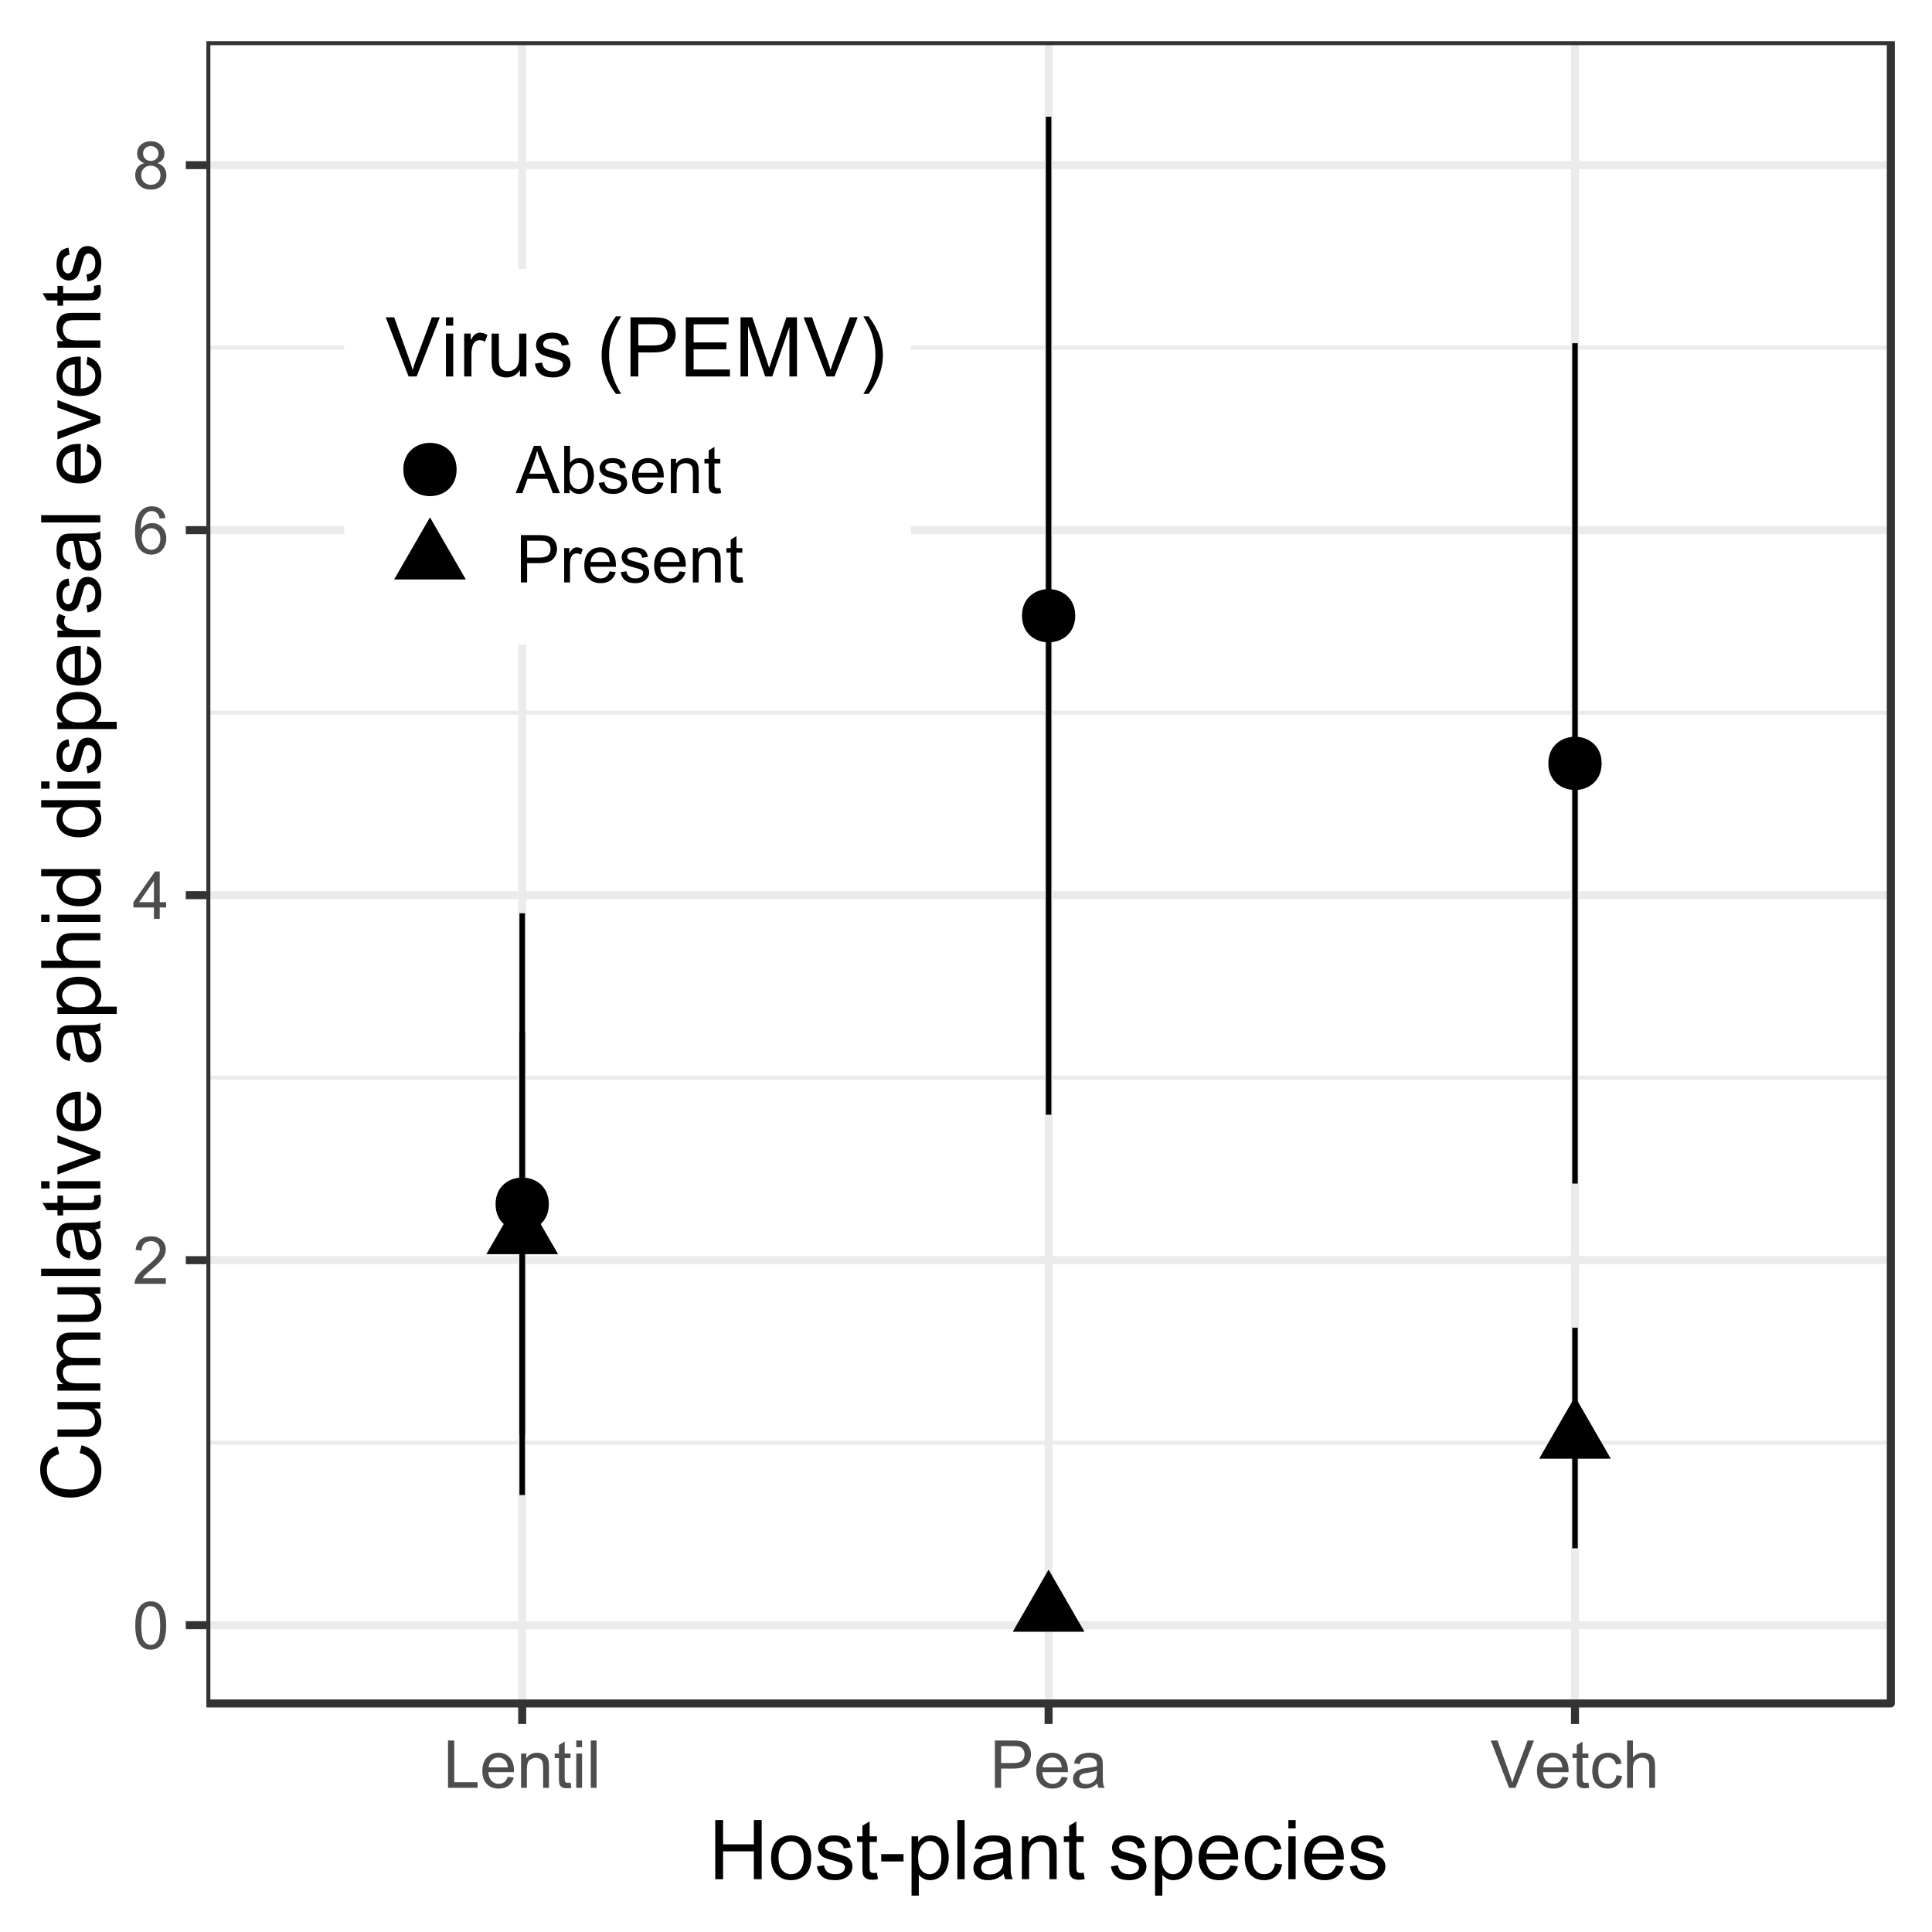 <?xml version="1.0" encoding="UTF-8"?>
<svg xmlns="http://www.w3.org/2000/svg" xmlns:xlink="http://www.w3.org/1999/xlink" width="374pt" height="374pt" viewBox="0 0 374 374" version="1.1">
<defs>
<g>
<symbol overflow="visible" id="glyph0-0">
<path style="stroke:none;" d="M 1.602 0 L 1.602 -8 L 8 -8 L 8 0 Z M 1.801 -0.199 L 7.801 -0.199 L 7.801 -7.801 L 1.801 -7.801 Z M 1.801 -0.199 "/>
</symbol>
<symbol overflow="visible" id="glyph0-1">
<path style="stroke:none;" d="M 0.531 -4.52 C 0.527 -5.598 0.637 -6.469 0.863 -7.133 C 1.082 -7.789 1.414 -8.301 1.859 -8.66 C 2.297 -9.02 2.852 -9.199 3.52 -9.199 C 4.008 -9.199 4.438 -9.098 4.812 -8.902 C 5.18 -8.699 5.488 -8.414 5.73 -8.047 C 5.973 -7.672 6.16 -7.219 6.301 -6.684 C 6.434 -6.148 6.504 -5.426 6.508 -4.52 C 6.504 -3.441 6.395 -2.574 6.176 -1.914 C 5.953 -1.254 5.621 -0.742 5.184 -0.383 C 4.742 -0.023 4.188 0.152 3.52 0.156 C 2.633 0.152 1.938 -0.16 1.438 -0.793 C 0.828 -1.551 0.527 -2.793 0.531 -4.52 Z M 1.688 -4.52 C 1.688 -3.012 1.863 -2.012 2.215 -1.516 C 2.566 -1.016 3 -0.766 3.52 -0.77 C 4.031 -0.766 4.465 -1.016 4.82 -1.52 C 5.172 -2.016 5.348 -3.016 5.352 -4.52 C 5.348 -6.023 5.172 -7.027 4.82 -7.523 C 4.465 -8.02 4.027 -8.266 3.508 -8.27 C 2.988 -8.266 2.574 -8.047 2.27 -7.613 C 1.879 -7.051 1.688 -6.02 1.688 -4.52 Z M 1.688 -4.52 "/>
</symbol>
<symbol overflow="visible" id="glyph0-2">
<path style="stroke:none;" d="M 6.445 -1.082 L 6.445 0 L 0.387 0 C 0.379 -0.27 0.422 -0.527 0.52 -0.781 C 0.672 -1.188 0.918 -1.594 1.258 -2 C 1.598 -2.398 2.09 -2.863 2.73 -3.387 C 3.727 -4.203 4.398 -4.848 4.75 -5.328 C 5.098 -5.801 5.273 -6.254 5.273 -6.68 C 5.273 -7.125 5.113 -7.5 4.797 -7.809 C 4.477 -8.113 4.062 -8.266 3.551 -8.27 C 3.008 -8.266 2.574 -8.105 2.25 -7.781 C 1.922 -7.453 1.758 -7 1.758 -6.43 L 0.602 -6.551 C 0.676 -7.41 0.973 -8.066 1.492 -8.52 C 2.008 -8.973 2.703 -9.199 3.574 -9.199 C 4.453 -9.199 5.148 -8.953 5.66 -8.469 C 6.172 -7.977 6.426 -7.375 6.43 -6.656 C 6.426 -6.289 6.352 -5.926 6.203 -5.574 C 6.051 -5.215 5.801 -4.844 5.457 -4.453 C 5.105 -4.062 4.531 -3.523 3.727 -2.844 C 3.047 -2.273 2.609 -1.891 2.422 -1.688 C 2.227 -1.484 2.07 -1.281 1.949 -1.082 Z M 6.445 -1.082 "/>
</symbol>
<symbol overflow="visible" id="glyph0-3">
<path style="stroke:none;" d="M 4.137 0 L 4.137 -2.195 L 0.164 -2.195 L 0.164 -3.227 L 4.344 -9.164 L 5.262 -9.164 L 5.262 -3.227 L 6.5 -3.227 L 6.5 -2.195 L 5.262 -2.195 L 5.262 0 Z M 4.137 -3.227 L 4.137 -7.355 L 1.27 -3.227 Z M 4.137 -3.227 "/>
</symbol>
<symbol overflow="visible" id="glyph0-4">
<path style="stroke:none;" d="M 6.367 -6.918 L 5.25 -6.832 C 5.148 -7.27 5.004 -7.59 4.824 -7.793 C 4.516 -8.113 4.141 -8.273 3.699 -8.273 C 3.34 -8.273 3.027 -8.172 2.758 -7.977 C 2.402 -7.711 2.121 -7.336 1.918 -6.844 C 1.711 -6.348 1.605 -5.641 1.602 -4.727 C 1.867 -5.137 2.199 -5.441 2.594 -5.645 C 2.98 -5.84 3.391 -5.941 3.824 -5.945 C 4.57 -5.941 5.207 -5.664 5.738 -5.117 C 6.262 -4.562 6.527 -3.852 6.531 -2.977 C 6.527 -2.398 6.402 -1.863 6.16 -1.371 C 5.91 -0.879 5.57 -0.5 5.137 -0.238 C 4.703 0.023 4.211 0.152 3.664 0.156 C 2.723 0.152 1.957 -0.191 1.367 -0.879 C 0.773 -1.566 0.48 -2.703 0.48 -4.289 C 0.48 -6.059 0.805 -7.344 1.461 -8.148 C 2.031 -8.848 2.801 -9.199 3.77 -9.199 C 4.488 -9.199 5.078 -8.996 5.539 -8.594 C 5.996 -8.188 6.273 -7.629 6.367 -6.918 Z M 1.773 -2.969 C 1.77 -2.578 1.852 -2.207 2.02 -1.855 C 2.184 -1.5 2.414 -1.23 2.711 -1.047 C 3.004 -0.859 3.316 -0.766 3.645 -0.77 C 4.117 -0.766 4.523 -0.957 4.867 -1.344 C 5.207 -1.723 5.379 -2.246 5.383 -2.906 C 5.379 -3.539 5.211 -4.035 4.875 -4.402 C 4.535 -4.762 4.109 -4.945 3.602 -4.949 C 3.09 -4.945 2.656 -4.762 2.305 -4.402 C 1.945 -4.035 1.77 -3.559 1.773 -2.969 Z M 1.773 -2.969 "/>
</symbol>
<symbol overflow="visible" id="glyph0-5">
<path style="stroke:none;" d="M 2.262 -4.969 C 1.793 -5.141 1.445 -5.383 1.223 -5.699 C 0.996 -6.016 0.883 -6.395 0.887 -6.836 C 0.883 -7.5 1.125 -8.059 1.605 -8.516 C 2.082 -8.969 2.719 -9.199 3.52 -9.199 C 4.316 -9.199 4.961 -8.965 5.449 -8.5 C 5.934 -8.035 6.176 -7.469 6.18 -6.805 C 6.176 -6.375 6.062 -6.008 5.844 -5.695 C 5.617 -5.383 5.281 -5.141 4.832 -4.969 C 5.391 -4.785 5.816 -4.488 6.113 -4.082 C 6.402 -3.672 6.551 -3.184 6.555 -2.617 C 6.551 -1.832 6.273 -1.176 5.723 -0.645 C 5.168 -0.113 4.441 0.152 3.539 0.156 C 2.633 0.152 1.902 -0.113 1.348 -0.645 C 0.793 -1.18 0.516 -1.848 0.52 -2.648 C 0.516 -3.242 0.668 -3.738 0.973 -4.145 C 1.273 -4.543 1.703 -4.82 2.262 -4.969 Z M 2.039 -6.875 C 2.039 -6.438 2.176 -6.086 2.457 -5.812 C 2.73 -5.535 3.094 -5.395 3.543 -5.398 C 3.977 -5.395 4.332 -5.531 4.609 -5.809 C 4.883 -6.078 5.02 -6.414 5.023 -6.812 C 5.02 -7.223 4.879 -7.57 4.594 -7.852 C 4.309 -8.133 3.953 -8.273 3.531 -8.273 C 3.098 -8.273 2.742 -8.133 2.461 -7.859 C 2.18 -7.582 2.039 -7.254 2.039 -6.875 Z M 1.676 -2.645 C 1.676 -2.32 1.75 -2.012 1.902 -1.711 C 2.055 -1.41 2.281 -1.176 2.582 -1.016 C 2.879 -0.848 3.203 -0.766 3.551 -0.77 C 4.086 -0.766 4.527 -0.938 4.879 -1.285 C 5.227 -1.629 5.402 -2.07 5.406 -2.605 C 5.402 -3.145 5.223 -3.594 4.863 -3.949 C 4.504 -4.301 4.051 -4.477 3.512 -4.48 C 2.98 -4.477 2.543 -4.301 2.195 -3.953 C 1.848 -3.602 1.676 -3.164 1.676 -2.645 Z M 1.676 -2.645 "/>
</symbol>
<symbol overflow="visible" id="glyph0-6">
<path style="stroke:none;" d="M 0.938 0 L 0.938 -9.164 L 2.148 -9.164 L 2.148 -1.082 L 6.664 -1.082 L 6.664 0 Z M 0.938 0 "/>
</symbol>
<symbol overflow="visible" id="glyph0-7">
<path style="stroke:none;" d="M 5.387 -2.137 L 6.551 -1.992 C 6.363 -1.312 6.023 -0.785 5.531 -0.414 C 5.035 -0.039 4.402 0.145 3.633 0.148 C 2.66 0.145 1.887 -0.148 1.32 -0.746 C 0.75 -1.34 0.469 -2.18 0.469 -3.262 C 0.469 -4.375 0.754 -5.242 1.332 -5.863 C 1.902 -6.477 2.648 -6.785 3.57 -6.789 C 4.453 -6.785 5.18 -6.484 5.742 -5.883 C 6.305 -5.277 6.586 -4.426 6.586 -3.332 C 6.586 -3.262 6.582 -3.16 6.582 -3.031 L 1.633 -3.031 C 1.672 -2.297 1.879 -1.738 2.25 -1.355 C 2.617 -0.965 3.078 -0.773 3.637 -0.773 C 4.047 -0.773 4.398 -0.879 4.695 -1.098 C 4.984 -1.312 5.215 -1.66 5.387 -2.137 Z M 1.695 -3.957 L 5.398 -3.957 C 5.344 -4.512 5.203 -4.93 4.977 -5.211 C 4.613 -5.641 4.148 -5.859 3.582 -5.863 C 3.059 -5.859 2.625 -5.688 2.277 -5.344 C 1.922 -4.996 1.727 -4.531 1.695 -3.957 Z M 1.695 -3.957 "/>
</symbol>
<symbol overflow="visible" id="glyph0-8">
<path style="stroke:none;" d="M 0.844 0 L 0.844 -6.637 L 1.855 -6.637 L 1.855 -5.695 C 2.34 -6.422 3.043 -6.785 3.969 -6.789 C 4.367 -6.785 4.734 -6.711 5.07 -6.57 C 5.402 -6.422 5.656 -6.234 5.824 -6.004 C 5.988 -5.77 6.105 -5.492 6.176 -5.176 C 6.215 -4.965 6.234 -4.602 6.238 -4.082 L 6.238 0 L 5.113 0 L 5.113 -4.039 C 5.109 -4.492 5.066 -4.836 4.98 -5.066 C 4.895 -5.289 4.738 -5.469 4.516 -5.609 C 4.289 -5.742 4.027 -5.812 3.73 -5.812 C 3.25 -5.812 2.836 -5.66 2.488 -5.355 C 2.141 -5.051 1.969 -4.473 1.969 -3.625 L 1.969 0 Z M 0.844 0 "/>
</symbol>
<symbol overflow="visible" id="glyph0-9">
<path style="stroke:none;" d="M 3.301 -1.008 L 3.461 -0.012 C 3.145 0.051 2.863 0.082 2.613 0.086 C 2.203 0.082 1.883 0.02 1.66 -0.105 C 1.434 -0.234 1.277 -0.402 1.188 -0.613 C 1.094 -0.82 1.047 -1.266 1.051 -1.945 L 1.051 -5.762 L 0.227 -5.762 L 0.227 -6.637 L 1.051 -6.637 L 1.051 -8.281 L 2.168 -8.957 L 2.168 -6.637 L 3.301 -6.637 L 3.301 -5.762 L 2.168 -5.762 L 2.168 -1.883 C 2.168 -1.555 2.188 -1.348 2.227 -1.262 C 2.266 -1.168 2.328 -1.098 2.422 -1.043 C 2.508 -0.988 2.637 -0.961 2.805 -0.961 C 2.926 -0.961 3.09 -0.977 3.301 -1.008 Z M 3.301 -1.008 "/>
</symbol>
<symbol overflow="visible" id="glyph0-10">
<path style="stroke:none;" d="M 0.852 -7.867 L 0.852 -9.164 L 1.977 -9.164 L 1.977 -7.867 Z M 0.852 0 L 0.852 -6.637 L 1.977 -6.637 L 1.977 0 Z M 0.852 0 "/>
</symbol>
<symbol overflow="visible" id="glyph0-11">
<path style="stroke:none;" d="M 0.82 0 L 0.82 -9.164 L 1.945 -9.164 L 1.945 0 Z M 0.82 0 "/>
</symbol>
<symbol overflow="visible" id="glyph0-12">
<path style="stroke:none;" d="M 0.988 0 L 0.988 -9.164 L 4.445 -9.164 C 5.051 -9.164 5.516 -9.133 5.836 -9.074 C 6.285 -8.996 6.66 -8.852 6.969 -8.645 C 7.27 -8.434 7.516 -8.141 7.703 -7.762 C 7.887 -7.383 7.98 -6.965 7.98 -6.512 C 7.98 -5.73 7.73 -5.074 7.234 -4.535 C 6.738 -3.996 5.844 -3.727 4.551 -3.727 L 2.199 -3.727 L 2.199 0 Z M 2.199 -4.805 L 4.57 -4.805 C 5.352 -4.805 5.906 -4.949 6.234 -5.242 C 6.562 -5.531 6.727 -5.941 6.73 -6.477 C 6.727 -6.855 6.629 -7.184 6.438 -7.457 C 6.242 -7.727 5.988 -7.906 5.676 -8 C 5.469 -8.051 5.09 -8.078 4.543 -8.082 L 2.199 -8.082 Z M 2.199 -4.805 "/>
</symbol>
<symbol overflow="visible" id="glyph0-13">
<path style="stroke:none;" d="M 5.176 -0.82 C 4.754 -0.465 4.355 -0.215 3.973 -0.07 C 3.586 0.074 3.172 0.145 2.73 0.148 C 2 0.145 1.438 -0.027 1.047 -0.383 C 0.652 -0.734 0.457 -1.191 0.461 -1.75 C 0.457 -2.074 0.531 -2.371 0.684 -2.641 C 0.828 -2.906 1.023 -3.121 1.266 -3.285 C 1.504 -3.445 1.773 -3.57 2.074 -3.656 C 2.293 -3.711 2.625 -3.766 3.074 -3.824 C 3.98 -3.93 4.648 -4.059 5.082 -4.211 C 5.082 -4.363 5.086 -4.461 5.086 -4.508 C 5.086 -4.961 4.98 -5.285 4.77 -5.477 C 4.48 -5.727 4.051 -5.852 3.488 -5.855 C 2.957 -5.852 2.566 -5.762 2.316 -5.578 C 2.059 -5.391 1.875 -5.062 1.758 -4.594 L 0.656 -4.742 C 0.754 -5.211 0.918 -5.594 1.148 -5.883 C 1.375 -6.172 1.703 -6.395 2.141 -6.555 C 2.57 -6.707 3.074 -6.785 3.648 -6.789 C 4.215 -6.785 4.676 -6.719 5.031 -6.586 C 5.383 -6.453 5.645 -6.285 5.812 -6.082 C 5.977 -5.879 6.094 -5.625 6.164 -5.32 C 6.199 -5.125 6.215 -4.777 6.219 -4.281 L 6.219 -2.781 C 6.215 -1.73 6.238 -1.07 6.289 -0.797 C 6.336 -0.52 6.434 -0.254 6.574 0 L 5.398 0 C 5.281 -0.234 5.207 -0.508 5.176 -0.82 Z M 5.082 -3.332 C 4.668 -3.164 4.055 -3.023 3.242 -2.906 C 2.777 -2.836 2.453 -2.758 2.262 -2.68 C 2.07 -2.594 1.922 -2.473 1.82 -2.312 C 1.715 -2.152 1.664 -1.977 1.664 -1.781 C 1.664 -1.48 1.777 -1.23 2.004 -1.031 C 2.23 -0.828 2.562 -0.727 3 -0.73 C 3.43 -0.727 3.812 -0.82 4.156 -1.016 C 4.492 -1.203 4.742 -1.465 4.898 -1.793 C 5.02 -2.047 5.078 -2.422 5.082 -2.918 Z M 5.082 -3.332 "/>
</symbol>
<symbol overflow="visible" id="glyph0-14">
<path style="stroke:none;" d="M 3.605 0 L 0.055 -9.164 L 1.367 -9.164 L 3.75 -2.508 C 3.941 -1.973 4.102 -1.473 4.23 -1.008 C 4.371 -1.508 4.535 -2.008 4.727 -2.508 L 7.199 -9.164 L 8.438 -9.164 L 4.852 0 Z M 3.605 0 "/>
</symbol>
<symbol overflow="visible" id="glyph0-15">
<path style="stroke:none;" d="M 5.176 -2.43 L 6.281 -2.289 C 6.16 -1.523 5.848 -0.926 5.352 -0.496 C 4.852 -0.066 4.242 0.145 3.52 0.148 C 2.609 0.145 1.879 -0.148 1.328 -0.742 C 0.773 -1.332 0.496 -2.184 0.5 -3.293 C 0.496 -4.008 0.617 -4.633 0.855 -5.172 C 1.09 -5.707 1.449 -6.109 1.938 -6.383 C 2.422 -6.648 2.949 -6.785 3.523 -6.789 C 4.242 -6.785 4.832 -6.602 5.293 -6.242 C 5.746 -5.875 6.043 -5.359 6.176 -4.688 L 5.082 -4.52 C 4.973 -4.961 4.789 -5.297 4.527 -5.523 C 4.262 -5.746 3.941 -5.859 3.57 -5.863 C 3 -5.859 2.539 -5.656 2.188 -5.254 C 1.828 -4.844 1.652 -4.199 1.656 -3.324 C 1.652 -2.43 1.824 -1.781 2.168 -1.379 C 2.508 -0.973 2.953 -0.773 3.508 -0.773 C 3.945 -0.773 4.312 -0.906 4.609 -1.18 C 4.902 -1.445 5.09 -1.863 5.176 -2.43 Z M 5.176 -2.43 "/>
</symbol>
<symbol overflow="visible" id="glyph0-16">
<path style="stroke:none;" d="M 0.844 0 L 0.844 -9.164 L 1.969 -9.164 L 1.969 -5.875 C 2.492 -6.48 3.152 -6.785 3.957 -6.789 C 4.445 -6.785 4.875 -6.688 5.238 -6.496 C 5.598 -6.301 5.855 -6.031 6.016 -5.691 C 6.168 -5.348 6.246 -4.855 6.25 -4.207 L 6.25 0 L 5.125 0 L 5.125 -4.207 C 5.121 -4.77 5 -5.176 4.758 -5.434 C 4.516 -5.688 4.172 -5.816 3.727 -5.82 C 3.391 -5.816 3.074 -5.73 2.785 -5.559 C 2.488 -5.383 2.281 -5.148 2.156 -4.855 C 2.031 -4.559 1.969 -4.152 1.969 -3.633 L 1.969 0 Z M 0.844 0 "/>
</symbol>
<symbol overflow="visible" id="glyph0-17">
<path style="stroke:none;" d="M -0.02 0 L 3.5 -9.164 L 4.805 -9.164 L 8.555 0 L 7.176 0 L 6.105 -2.773 L 2.273 -2.773 L 1.27 0 Z M 2.625 -3.762 L 5.73 -3.762 L 4.773 -6.301 C 4.48 -7.066 4.266 -7.699 4.125 -8.199 C 4.008 -7.609 3.844 -7.027 3.633 -6.449 Z M 2.625 -3.762 "/>
</symbol>
<symbol overflow="visible" id="glyph0-18">
<path style="stroke:none;" d="M 1.883 0 L 0.836 0 L 0.836 -9.164 L 1.961 -9.164 L 1.961 -5.895 C 2.434 -6.488 3.039 -6.785 3.781 -6.789 C 4.188 -6.785 4.574 -6.703 4.941 -6.539 C 5.301 -6.375 5.602 -6.141 5.84 -5.844 C 6.074 -5.543 6.258 -5.184 6.395 -4.766 C 6.523 -4.344 6.59 -3.895 6.594 -3.418 C 6.59 -2.277 6.309 -1.398 5.75 -0.781 C 5.184 -0.16 4.512 0.145 3.727 0.148 C 2.941 0.145 2.324 -0.18 1.883 -0.832 Z M 1.867 -3.367 C 1.863 -2.57 1.973 -1.996 2.195 -1.645 C 2.547 -1.062 3.027 -0.773 3.633 -0.773 C 4.121 -0.773 4.543 -0.984 4.906 -1.414 C 5.262 -1.836 5.441 -2.473 5.445 -3.324 C 5.441 -4.188 5.27 -4.828 4.93 -5.242 C 4.582 -5.652 4.168 -5.859 3.68 -5.863 C 3.188 -5.859 2.762 -5.645 2.406 -5.223 C 2.043 -4.793 1.863 -4.176 1.867 -3.367 Z M 1.867 -3.367 "/>
</symbol>
<symbol overflow="visible" id="glyph0-19">
<path style="stroke:none;" d="M 0.395 -1.98 L 1.508 -2.156 C 1.566 -1.711 1.742 -1.367 2.027 -1.129 C 2.312 -0.891 2.711 -0.773 3.227 -0.773 C 3.738 -0.773 4.121 -0.879 4.375 -1.09 C 4.621 -1.301 4.746 -1.547 4.75 -1.832 C 4.746 -2.082 4.637 -2.281 4.418 -2.43 C 4.262 -2.527 3.879 -2.656 3.27 -2.812 C 2.441 -3.02 1.867 -3.199 1.551 -3.352 C 1.23 -3.504 0.988 -3.715 0.828 -3.984 C 0.66 -4.25 0.578 -4.547 0.582 -4.875 C 0.578 -5.172 0.648 -5.445 0.785 -5.695 C 0.918 -5.945 1.102 -6.152 1.336 -6.324 C 1.512 -6.449 1.75 -6.559 2.055 -6.652 C 2.355 -6.738 2.68 -6.785 3.023 -6.789 C 3.543 -6.785 4 -6.711 4.395 -6.562 C 4.789 -6.41 5.078 -6.207 5.27 -5.953 C 5.453 -5.695 5.582 -5.352 5.656 -4.926 L 4.555 -4.773 C 4.5 -5.113 4.355 -5.379 4.121 -5.574 C 3.879 -5.762 3.543 -5.859 3.105 -5.863 C 2.59 -5.859 2.219 -5.773 2 -5.605 C 1.773 -5.434 1.664 -5.234 1.668 -5.008 C 1.664 -4.859 1.711 -4.727 1.805 -4.613 C 1.898 -4.488 2.043 -4.391 2.238 -4.312 C 2.348 -4.27 2.676 -4.172 3.23 -4.023 C 4.023 -3.809 4.578 -3.637 4.895 -3.504 C 5.207 -3.367 5.457 -3.168 5.637 -2.91 C 5.816 -2.648 5.906 -2.328 5.906 -1.949 C 5.906 -1.57 5.797 -1.219 5.578 -0.891 C 5.359 -0.559 5.043 -0.301 4.629 -0.121 C 4.215 0.059 3.746 0.145 3.23 0.148 C 2.363 0.145 1.707 -0.031 1.258 -0.387 C 0.805 -0.746 0.516 -1.277 0.395 -1.98 Z M 0.395 -1.98 "/>
</symbol>
<symbol overflow="visible" id="glyph0-20">
<path style="stroke:none;" d="M 0.832 0 L 0.832 -6.637 L 1.844 -6.637 L 1.844 -5.633 C 2.098 -6.098 2.336 -6.41 2.559 -6.562 C 2.773 -6.711 3.016 -6.785 3.281 -6.789 C 3.66 -6.785 4.043 -6.664 4.438 -6.426 L 4.051 -5.383 C 3.77 -5.543 3.496 -5.625 3.227 -5.625 C 2.977 -5.625 2.754 -5.551 2.562 -5.402 C 2.363 -5.254 2.227 -5.047 2.145 -4.789 C 2.02 -4.383 1.957 -3.945 1.957 -3.477 L 1.957 0 Z M 0.832 0 "/>
</symbol>
<symbol overflow="visible" id="glyph1-0">
<path style="stroke:none;" d="M 2 0 L 2 -10 L 10 -10 L 10 0 Z M 2.25 -0.25 L 9.75 -0.25 L 9.75 -9.75 L 2.25 -9.75 Z M 2.25 -0.25 "/>
</symbol>
<symbol overflow="visible" id="glyph1-1">
<path style="stroke:none;" d="M 1.281 0 L 1.281 -11.453 L 2.797 -11.453 L 2.797 -6.75 L 8.75 -6.75 L 8.75 -11.453 L 10.266 -11.453 L 10.266 0 L 8.75 0 L 8.75 -5.398 L 2.797 -5.398 L 2.797 0 Z M 1.281 0 "/>
</symbol>
<symbol overflow="visible" id="glyph1-2">
<path style="stroke:none;" d="M 0.531 -4.148 C 0.527 -5.684 0.953 -6.82 1.812 -7.562 C 2.523 -8.176 3.395 -8.484 4.422 -8.484 C 5.559 -8.484 6.492 -8.109 7.219 -7.363 C 7.941 -6.613 8.301 -5.582 8.305 -4.266 C 8.301 -3.195 8.141 -2.355 7.824 -1.746 C 7.5 -1.133 7.035 -0.656 6.426 -0.32 C 5.812 0.02 5.145 0.188 4.422 0.188 C 3.258 0.188 2.32 -0.184 1.605 -0.93 C 0.887 -1.672 0.527 -2.746 0.531 -4.148 Z M 1.977 -4.148 C 1.973 -3.086 2.207 -2.289 2.672 -1.762 C 3.133 -1.23 3.715 -0.965 4.422 -0.969 C 5.117 -0.965 5.699 -1.23 6.164 -1.766 C 6.625 -2.293 6.855 -3.105 6.859 -4.195 C 6.855 -5.219 6.621 -5.996 6.16 -6.527 C 5.691 -7.055 5.113 -7.316 4.422 -7.32 C 3.715 -7.316 3.133 -7.055 2.672 -6.531 C 2.207 -6.004 1.973 -5.211 1.977 -4.148 Z M 1.977 -4.148 "/>
</symbol>
<symbol overflow="visible" id="glyph1-3">
<path style="stroke:none;" d="M 0.492 -2.477 L 1.883 -2.695 C 1.957 -2.137 2.176 -1.707 2.535 -1.414 C 2.891 -1.113 3.391 -0.965 4.031 -0.969 C 4.676 -0.965 5.152 -1.098 5.469 -1.363 C 5.777 -1.625 5.934 -1.934 5.938 -2.289 C 5.934 -2.605 5.797 -2.855 5.523 -3.039 C 5.328 -3.16 4.848 -3.32 4.086 -3.516 C 3.051 -3.773 2.336 -3.996 1.941 -4.191 C 1.539 -4.379 1.238 -4.645 1.035 -4.98 C 0.828 -5.316 0.727 -5.688 0.727 -6.094 C 0.727 -6.461 0.809 -6.801 0.98 -7.121 C 1.145 -7.434 1.375 -7.695 1.672 -7.906 C 1.887 -8.062 2.188 -8.199 2.566 -8.316 C 2.941 -8.426 3.344 -8.484 3.781 -8.484 C 4.43 -8.484 5.004 -8.391 5.496 -8.203 C 5.988 -8.016 6.352 -7.762 6.586 -7.441 C 6.82 -7.121 6.98 -6.691 7.07 -6.156 L 5.695 -5.969 C 5.633 -6.395 5.449 -6.727 5.152 -6.969 C 4.848 -7.203 4.426 -7.324 3.883 -7.328 C 3.234 -7.324 2.773 -7.219 2.5 -7.008 C 2.223 -6.793 2.086 -6.543 2.086 -6.258 C 2.086 -6.074 2.141 -5.91 2.258 -5.766 C 2.367 -5.613 2.547 -5.488 2.797 -5.391 C 2.934 -5.336 3.348 -5.215 4.039 -5.031 C 5.031 -4.762 5.727 -4.543 6.121 -4.379 C 6.512 -4.207 6.82 -3.961 7.047 -3.641 C 7.27 -3.312 7.383 -2.914 7.383 -2.438 C 7.383 -1.969 7.246 -1.527 6.973 -1.113 C 6.699 -0.699 6.305 -0.379 5.789 -0.152 C 5.273 0.074 4.688 0.188 4.039 0.188 C 2.957 0.188 2.137 -0.035 1.574 -0.484 C 1.008 -0.93 0.648 -1.594 0.492 -2.477 Z M 0.492 -2.477 "/>
</symbol>
<symbol overflow="visible" id="glyph1-4">
<path style="stroke:none;" d="M 4.125 -1.258 L 4.328 -0.016 C 3.93 0.066 3.574 0.105 3.266 0.109 C 2.75 0.105 2.355 0.027 2.078 -0.133 C 1.793 -0.293 1.594 -0.504 1.484 -0.77 C 1.367 -1.027 1.312 -1.582 1.312 -2.43 L 1.312 -7.203 L 0.281 -7.203 L 0.281 -8.297 L 1.312 -8.297 L 1.312 -10.352 L 2.711 -11.195 L 2.711 -8.297 L 4.125 -8.297 L 4.125 -7.203 L 2.711 -7.203 L 2.711 -2.352 C 2.707 -1.945 2.73 -1.688 2.785 -1.578 C 2.832 -1.461 2.914 -1.371 3.027 -1.305 C 3.137 -1.234 3.297 -1.199 3.508 -1.203 C 3.66 -1.199 3.867 -1.219 4.125 -1.258 Z M 4.125 -1.258 "/>
</symbol>
<symbol overflow="visible" id="glyph1-5">
<path style="stroke:none;" d="M 0.508 -3.438 L 0.508 -4.852 L 4.828 -4.852 L 4.828 -3.438 Z M 0.508 -3.438 "/>
</symbol>
<symbol overflow="visible" id="glyph1-6">
<path style="stroke:none;" d="M 1.055 3.18 L 1.055 -8.297 L 2.336 -8.297 L 2.336 -7.219 C 2.637 -7.641 2.977 -7.957 3.359 -8.168 C 3.734 -8.379 4.195 -8.484 4.742 -8.484 C 5.445 -8.484 6.07 -8.301 6.617 -7.938 C 7.156 -7.57 7.566 -7.055 7.844 -6.395 C 8.117 -5.727 8.254 -5 8.258 -4.211 C 8.254 -3.359 8.102 -2.594 7.801 -1.918 C 7.492 -1.234 7.051 -0.715 6.473 -0.355 C 5.891 0.008 5.281 0.188 4.641 0.188 C 4.172 0.188 3.75 0.09 3.379 -0.109 C 3.004 -0.305 2.699 -0.555 2.461 -0.859 L 2.461 3.18 Z M 2.328 -4.102 C 2.324 -3.031 2.543 -2.242 2.977 -1.734 C 3.406 -1.223 3.93 -0.965 4.547 -0.969 C 5.172 -0.965 5.707 -1.23 6.152 -1.762 C 6.598 -2.289 6.82 -3.109 6.82 -4.219 C 6.82 -5.273 6.602 -6.062 6.168 -6.594 C 5.73 -7.117 5.211 -7.383 4.609 -7.383 C 4.008 -7.383 3.477 -7.102 3.02 -6.543 C 2.555 -5.98 2.324 -5.168 2.328 -4.102 Z M 2.328 -4.102 "/>
</symbol>
<symbol overflow="visible" id="glyph1-7">
<path style="stroke:none;" d="M 1.023 0 L 1.023 -11.453 L 2.43 -11.453 L 2.43 0 Z M 1.023 0 "/>
</symbol>
<symbol overflow="visible" id="glyph1-8">
<path style="stroke:none;" d="M 6.469 -1.023 C 5.945 -0.578 5.441 -0.266 4.965 -0.086 C 4.48 0.098 3.965 0.188 3.414 0.188 C 2.5 0.188 1.801 -0.035 1.312 -0.48 C 0.82 -0.926 0.574 -1.492 0.578 -2.188 C 0.574 -2.59 0.668 -2.961 0.855 -3.301 C 1.039 -3.633 1.281 -3.902 1.582 -4.109 C 1.879 -4.309 2.215 -4.465 2.594 -4.57 C 2.867 -4.641 3.285 -4.711 3.844 -4.781 C 4.977 -4.914 5.812 -5.074 6.352 -5.266 C 6.355 -5.457 6.355 -5.578 6.359 -5.633 C 6.355 -6.203 6.223 -6.609 5.961 -6.844 C 5.598 -7.16 5.066 -7.316 4.359 -7.32 C 3.695 -7.316 3.207 -7.203 2.895 -6.973 C 2.578 -6.738 2.344 -6.328 2.195 -5.742 L 0.82 -5.93 C 0.945 -6.516 1.148 -6.988 1.438 -7.355 C 1.719 -7.715 2.133 -7.996 2.68 -8.191 C 3.219 -8.387 3.848 -8.484 4.562 -8.484 C 5.27 -8.484 5.844 -8.398 6.289 -8.234 C 6.727 -8.062 7.055 -7.855 7.266 -7.605 C 7.473 -7.352 7.617 -7.031 7.703 -6.648 C 7.746 -6.406 7.77 -5.973 7.773 -5.352 L 7.773 -3.477 C 7.77 -2.164 7.801 -1.34 7.863 -0.996 C 7.922 -0.648 8.039 -0.316 8.219 0 L 6.75 0 C 6.602 -0.289 6.508 -0.629 6.469 -1.023 Z M 6.352 -4.164 C 5.84 -3.953 5.074 -3.777 4.055 -3.633 C 3.477 -3.547 3.066 -3.453 2.828 -3.352 C 2.586 -3.246 2.402 -3.094 2.273 -2.895 C 2.141 -2.691 2.074 -2.469 2.078 -2.227 C 2.074 -1.852 2.215 -1.539 2.504 -1.289 C 2.785 -1.039 3.203 -0.914 3.75 -0.914 C 4.289 -0.914 4.77 -1.031 5.195 -1.27 C 5.613 -1.504 5.922 -1.828 6.125 -2.242 C 6.273 -2.559 6.352 -3.027 6.352 -3.648 Z M 6.352 -4.164 "/>
</symbol>
<symbol overflow="visible" id="glyph1-9">
<path style="stroke:none;" d="M 1.055 0 L 1.055 -8.297 L 2.32 -8.297 L 2.32 -7.117 C 2.93 -8.027 3.809 -8.484 4.961 -8.484 C 5.457 -8.484 5.918 -8.395 6.34 -8.215 C 6.758 -8.035 7.07 -7.797 7.281 -7.508 C 7.488 -7.211 7.633 -6.867 7.719 -6.469 C 7.766 -6.207 7.793 -5.75 7.797 -5.102 L 7.797 0 L 6.391 0 L 6.391 -5.047 C 6.387 -5.617 6.332 -6.047 6.227 -6.332 C 6.113 -6.613 5.918 -6.84 5.645 -7.012 C 5.363 -7.18 5.039 -7.266 4.664 -7.266 C 4.062 -7.266 3.543 -7.074 3.113 -6.695 C 2.676 -6.312 2.461 -5.59 2.461 -4.531 L 2.461 0 Z M 1.055 0 "/>
</symbol>
<symbol overflow="visible" id="glyph1-10">
<path style="stroke:none;" d=""/>
</symbol>
<symbol overflow="visible" id="glyph1-11">
<path style="stroke:none;" d="M 6.734 -2.672 L 8.188 -2.492 C 7.953 -1.641 7.531 -0.984 6.914 -0.516 C 6.293 -0.047 5.5 0.188 4.539 0.188 C 3.324 0.188 2.363 -0.184 1.652 -0.934 C 0.941 -1.676 0.586 -2.727 0.586 -4.078 C 0.586 -5.473 0.945 -6.555 1.664 -7.328 C 2.383 -8.098 3.312 -8.484 4.461 -8.484 C 5.566 -8.484 6.473 -8.105 7.18 -7.352 C 7.879 -6.594 8.23 -5.531 8.234 -4.164 C 8.23 -4.078 8.23 -3.953 8.227 -3.789 L 2.039 -3.789 C 2.09 -2.875 2.348 -2.176 2.812 -1.695 C 3.273 -1.207 3.852 -0.965 4.547 -0.969 C 5.062 -0.965 5.5 -1.102 5.867 -1.375 C 6.227 -1.645 6.516 -2.078 6.734 -2.672 Z M 2.117 -4.945 L 6.75 -4.945 C 6.688 -5.641 6.508 -6.164 6.219 -6.516 C 5.766 -7.055 5.188 -7.324 4.477 -7.328 C 3.828 -7.324 3.285 -7.109 2.848 -6.68 C 2.406 -6.246 2.16 -5.668 2.117 -4.945 Z M 2.117 -4.945 "/>
</symbol>
<symbol overflow="visible" id="glyph1-12">
<path style="stroke:none;" d="M 6.469 -3.039 L 7.852 -2.859 C 7.699 -1.906 7.312 -1.16 6.691 -0.621 C 6.066 -0.082 5.301 0.188 4.398 0.188 C 3.262 0.188 2.348 -0.184 1.66 -0.926 C 0.965 -1.668 0.621 -2.73 0.625 -4.117 C 0.621 -5.012 0.77 -5.797 1.07 -6.469 C 1.363 -7.141 1.816 -7.645 2.426 -7.98 C 3.031 -8.316 3.691 -8.484 4.406 -8.484 C 5.305 -8.484 6.039 -8.254 6.617 -7.801 C 7.188 -7.34 7.555 -6.695 7.719 -5.859 L 6.352 -5.648 C 6.219 -6.203 5.988 -6.621 5.66 -6.906 C 5.328 -7.184 4.926 -7.324 4.461 -7.328 C 3.75 -7.324 3.176 -7.07 2.734 -6.566 C 2.289 -6.055 2.066 -5.25 2.07 -4.156 C 2.066 -3.039 2.281 -2.23 2.711 -1.727 C 3.137 -1.219 3.695 -0.965 4.383 -0.969 C 4.934 -0.965 5.395 -1.137 5.766 -1.477 C 6.133 -1.812 6.367 -2.332 6.469 -3.039 Z M 6.469 -3.039 "/>
</symbol>
<symbol overflow="visible" id="glyph1-13">
<path style="stroke:none;" d="M 1.062 -9.836 L 1.062 -11.453 L 2.469 -11.453 L 2.469 -9.836 Z M 1.062 0 L 1.062 -8.297 L 2.469 -8.297 L 2.469 0 Z M 1.062 0 "/>
</symbol>
<symbol overflow="visible" id="glyph1-14">
<path style="stroke:none;" d="M 4.508 0 L 0.07 -11.453 L 1.711 -11.453 L 4.688 -3.133 C 4.926 -2.465 5.125 -1.84 5.289 -1.258 C 5.465 -1.879 5.672 -2.504 5.906 -3.133 L 9 -11.453 L 10.547 -11.453 L 6.062 0 Z M 4.508 0 "/>
</symbol>
<symbol overflow="visible" id="glyph1-15">
<path style="stroke:none;" d="M 1.039 0 L 1.039 -8.297 L 2.305 -8.297 L 2.305 -7.039 C 2.625 -7.625 2.926 -8.016 3.199 -8.203 C 3.473 -8.391 3.773 -8.484 4.102 -8.484 C 4.574 -8.484 5.055 -8.332 5.547 -8.031 L 5.062 -6.727 C 4.719 -6.93 4.375 -7.031 4.031 -7.031 C 3.723 -7.031 3.445 -6.938 3.203 -6.754 C 2.957 -6.566 2.781 -6.309 2.68 -5.984 C 2.52 -5.48 2.441 -4.934 2.445 -4.344 L 2.445 0 Z M 1.039 0 "/>
</symbol>
<symbol overflow="visible" id="glyph1-16">
<path style="stroke:none;" d="M 6.492 0 L 6.492 -1.219 C 5.844 -0.281 4.965 0.188 3.859 0.188 C 3.367 0.188 2.91 0.094 2.488 -0.094 C 2.062 -0.281 1.746 -0.516 1.543 -0.801 C 1.332 -1.082 1.188 -1.43 1.109 -1.844 C 1.047 -2.117 1.02 -2.555 1.023 -3.156 L 1.023 -8.297 L 2.43 -8.297 L 2.43 -3.695 C 2.426 -2.957 2.453 -2.461 2.516 -2.211 C 2.602 -1.836 2.789 -1.547 3.078 -1.34 C 3.359 -1.125 3.715 -1.02 4.141 -1.023 C 4.559 -1.02 4.953 -1.129 5.328 -1.348 C 5.695 -1.562 5.957 -1.855 6.113 -2.23 C 6.262 -2.602 6.34 -3.141 6.344 -3.852 L 6.344 -8.297 L 7.75 -8.297 L 7.75 0 Z M 6.492 0 "/>
</symbol>
<symbol overflow="visible" id="glyph1-17">
<path style="stroke:none;" d="M 3.742 3.367 C 2.965 2.387 2.309 1.242 1.773 -0.07 C 1.234 -1.383 0.965 -2.742 0.969 -4.148 C 0.965 -5.387 1.168 -6.574 1.57 -7.711 C 2.039 -9.027 2.762 -10.34 3.742 -11.648 L 4.75 -11.648 C 4.117 -10.562 3.699 -9.789 3.5 -9.328 C 3.18 -8.609 2.93 -7.859 2.75 -7.078 C 2.523 -6.102 2.414 -5.121 2.414 -4.141 C 2.414 -1.633 3.191 0.867 4.75 3.367 Z M 3.742 3.367 "/>
</symbol>
<symbol overflow="visible" id="glyph1-18">
<path style="stroke:none;" d="M 1.234 0 L 1.234 -11.453 L 5.555 -11.453 C 6.312 -11.449 6.891 -11.414 7.297 -11.344 C 7.855 -11.25 8.328 -11.07 8.711 -10.809 C 9.09 -10.543 9.395 -10.176 9.629 -9.703 C 9.855 -9.227 9.973 -8.703 9.977 -8.141 C 9.973 -7.164 9.664 -6.34 9.047 -5.668 C 8.426 -4.988 7.305 -4.652 5.688 -4.656 L 2.75 -4.656 L 2.75 0 Z M 2.75 -6.008 L 5.711 -6.008 C 6.688 -6.004 7.383 -6.188 7.797 -6.555 C 8.207 -6.918 8.414 -7.43 8.414 -8.094 C 8.414 -8.57 8.293 -8.98 8.051 -9.324 C 7.809 -9.66 7.488 -9.887 7.094 -10 C 6.836 -10.066 6.363 -10.102 5.68 -10.102 L 2.75 -10.102 Z M 2.75 -6.008 "/>
</symbol>
<symbol overflow="visible" id="glyph1-19">
<path style="stroke:none;" d="M 1.266 0 L 1.266 -11.453 L 9.547 -11.453 L 9.547 -10.102 L 2.781 -10.102 L 2.781 -6.594 L 9.117 -6.594 L 9.117 -5.25 L 2.781 -5.25 L 2.781 -1.352 L 9.812 -1.352 L 9.812 0 Z M 1.266 0 "/>
</symbol>
<symbol overflow="visible" id="glyph1-20">
<path style="stroke:none;" d="M 1.188 0 L 1.188 -11.453 L 3.469 -11.453 L 6.18 -3.344 C 6.426 -2.586 6.609 -2.02 6.727 -1.648 C 6.855 -2.062 7.059 -2.676 7.336 -3.484 L 10.078 -11.453 L 12.117 -11.453 L 12.117 0 L 10.656 0 L 10.656 -9.586 L 7.328 0 L 5.961 0 L 2.648 -9.75 L 2.648 0 Z M 1.188 0 "/>
</symbol>
<symbol overflow="visible" id="glyph1-21">
<path style="stroke:none;" d="M 1.977 3.367 L 0.969 3.367 C 2.523 0.867 3.305 -1.633 3.305 -4.141 C 3.305 -5.117 3.191 -6.09 2.969 -7.055 C 2.789 -7.836 2.543 -8.586 2.227 -9.305 C 2.023 -9.773 1.602 -10.555 0.969 -11.648 L 1.977 -11.648 C 2.953 -10.34 3.68 -9.027 4.148 -7.711 C 4.547 -6.574 4.746 -5.387 4.75 -4.148 C 4.746 -2.742 4.477 -1.383 3.941 -0.07 C 3.398 1.242 2.742 2.387 1.977 3.367 Z M 1.977 3.367 "/>
</symbol>
<symbol overflow="visible" id="glyph2-0">
<path style="stroke:none;" d="M 0 -2 L -10 -2 L -10 -10 L 0 -10 Z M -0.25 -2.25 L -0.25 -9.75 L -9.75 -9.75 L -9.75 -2.25 Z M -0.25 -2.25 "/>
</symbol>
<symbol overflow="visible" id="glyph2-1">
<path style="stroke:none;" d="M -4.016 -9.406 L -3.633 -10.922 C -2.387 -10.602 -1.438 -10.027 -0.785 -9.207 C -0.133 -8.379 0.191 -7.371 0.195 -6.18 C 0.191 -4.941 -0.055 -3.938 -0.559 -3.168 C -1.059 -2.391 -1.789 -1.801 -2.742 -1.402 C -3.695 -0.996 -4.719 -0.797 -5.812 -0.797 C -7.004 -0.797 -8.043 -1.023 -8.934 -1.48 C -9.82 -1.934 -10.496 -2.582 -10.957 -3.426 C -11.418 -4.266 -11.648 -5.191 -11.648 -6.203 C -11.648 -7.348 -11.355 -8.312 -10.773 -9.094 C -10.188 -9.875 -9.367 -10.418 -8.312 -10.727 L -7.961 -9.234 C -8.793 -8.969 -9.398 -8.582 -9.781 -8.078 C -10.156 -7.57 -10.348 -6.934 -10.352 -6.172 C -10.348 -5.289 -10.137 -4.555 -9.719 -3.965 C -9.293 -3.371 -8.727 -2.957 -8.02 -2.719 C -7.305 -2.477 -6.57 -2.355 -5.82 -2.359 C -4.844 -2.355 -3.996 -2.496 -3.27 -2.785 C -2.543 -3.066 -2 -3.508 -1.641 -4.109 C -1.281 -4.703 -1.102 -5.352 -1.102 -6.055 C -1.102 -6.898 -1.344 -7.617 -1.836 -8.211 C -2.32 -8.797 -3.047 -9.195 -4.016 -9.406 Z M -4.016 -9.406 "/>
</symbol>
<symbol overflow="visible" id="glyph2-2">
<path style="stroke:none;" d="M 0 -6.492 L -1.219 -6.492 C -0.281 -5.844 0.188 -4.965 0.188 -3.859 C 0.188 -3.367 0.094 -2.91 -0.094 -2.488 C -0.281 -2.062 -0.516 -1.746 -0.801 -1.543 C -1.082 -1.332 -1.43 -1.188 -1.844 -1.109 C -2.117 -1.047 -2.555 -1.02 -3.156 -1.023 L -8.297 -1.023 L -8.297 -2.43 L -3.695 -2.43 C -2.957 -2.426 -2.461 -2.453 -2.211 -2.516 C -1.836 -2.602 -1.547 -2.789 -1.34 -3.078 C -1.125 -3.359 -1.02 -3.715 -1.023 -4.141 C -1.02 -4.559 -1.129 -4.953 -1.348 -5.328 C -1.562 -5.695 -1.855 -5.957 -2.23 -6.113 C -2.602 -6.262 -3.141 -6.34 -3.852 -6.344 L -8.297 -6.344 L -8.297 -7.75 L 0 -7.75 Z M 0 -6.492 "/>
</symbol>
<symbol overflow="visible" id="glyph2-3">
<path style="stroke:none;" d="M 0 -1.055 L -8.297 -1.055 L -8.297 -2.312 L -7.133 -2.312 C -7.535 -2.57 -7.863 -2.918 -8.113 -3.352 C -8.359 -3.781 -8.484 -4.273 -8.484 -4.828 C -8.484 -5.441 -8.355 -5.945 -8.102 -6.34 C -7.844 -6.73 -7.488 -7.008 -7.031 -7.172 C -8 -7.828 -8.484 -8.68 -8.484 -9.734 C -8.484 -10.555 -8.254 -11.188 -7.801 -11.633 C -7.34 -12.07 -6.641 -12.293 -5.695 -12.297 L 0 -12.297 L 0 -10.898 L -5.227 -10.898 C -5.789 -10.898 -6.191 -10.852 -6.441 -10.762 C -6.684 -10.668 -6.883 -10.504 -7.039 -10.266 C -7.188 -10.023 -7.266 -9.742 -7.266 -9.422 C -7.266 -8.836 -7.07 -8.352 -6.684 -7.969 C -6.293 -7.582 -5.672 -7.387 -4.82 -7.391 L 0 -7.391 L 0 -5.984 L -5.391 -5.984 C -6.016 -5.98 -6.484 -5.867 -6.797 -5.641 C -7.109 -5.41 -7.266 -5.035 -7.266 -4.516 C -7.266 -4.117 -7.16 -3.75 -6.953 -3.418 C -6.742 -3.078 -6.438 -2.836 -6.039 -2.688 C -5.637 -2.535 -5.059 -2.461 -4.305 -2.461 L 0 -2.461 Z M 0 -1.055 "/>
</symbol>
<symbol overflow="visible" id="glyph2-4">
<path style="stroke:none;" d="M 0 -1.023 L -11.453 -1.023 L -11.453 -2.43 L 0 -2.43 Z M 0 -1.023 "/>
</symbol>
<symbol overflow="visible" id="glyph2-5">
<path style="stroke:none;" d="M -1.023 -6.469 C -0.578 -5.945 -0.266 -5.441 -0.086 -4.965 C 0.098 -4.48 0.188 -3.965 0.188 -3.414 C 0.188 -2.5 -0.035 -1.801 -0.48 -1.312 C -0.926 -0.82 -1.492 -0.574 -2.188 -0.578 C -2.59 -0.574 -2.961 -0.668 -3.301 -0.855 C -3.633 -1.039 -3.902 -1.281 -4.109 -1.582 C -4.309 -1.879 -4.465 -2.215 -4.57 -2.594 C -4.641 -2.867 -4.711 -3.285 -4.781 -3.844 C -4.914 -4.977 -5.074 -5.812 -5.266 -6.352 C -5.457 -6.355 -5.578 -6.355 -5.633 -6.359 C -6.203 -6.355 -6.609 -6.223 -6.844 -5.961 C -7.16 -5.598 -7.316 -5.066 -7.32 -4.359 C -7.316 -3.695 -7.203 -3.207 -6.973 -2.895 C -6.738 -2.578 -6.328 -2.344 -5.742 -2.195 L -5.93 -0.82 C -6.516 -0.945 -6.988 -1.148 -7.355 -1.438 C -7.715 -1.719 -7.996 -2.133 -8.191 -2.68 C -8.387 -3.219 -8.484 -3.848 -8.484 -4.562 C -8.484 -5.27 -8.398 -5.844 -8.234 -6.289 C -8.062 -6.727 -7.855 -7.055 -7.605 -7.266 C -7.352 -7.473 -7.031 -7.617 -6.648 -7.703 C -6.406 -7.746 -5.973 -7.77 -5.352 -7.773 L -3.477 -7.773 C -2.164 -7.77 -1.34 -7.801 -0.996 -7.863 C -0.648 -7.922 -0.316 -8.039 0 -8.219 L 0 -6.75 C -0.289 -6.602 -0.629 -6.508 -1.023 -6.469 Z M -4.164 -6.352 C -3.953 -5.84 -3.777 -5.074 -3.633 -4.055 C -3.547 -3.477 -3.453 -3.066 -3.352 -2.828 C -3.246 -2.586 -3.094 -2.402 -2.895 -2.273 C -2.691 -2.141 -2.469 -2.074 -2.227 -2.078 C -1.852 -2.074 -1.539 -2.215 -1.289 -2.504 C -1.039 -2.785 -0.914 -3.203 -0.914 -3.75 C -0.914 -4.289 -1.031 -4.77 -1.27 -5.195 C -1.504 -5.613 -1.828 -5.922 -2.242 -6.125 C -2.559 -6.273 -3.027 -6.352 -3.648 -6.352 Z M -4.164 -6.352 "/>
</symbol>
<symbol overflow="visible" id="glyph2-6">
<path style="stroke:none;" d="M -1.258 -4.125 L -0.016 -4.328 C 0.066 -3.93 0.105 -3.574 0.109 -3.266 C 0.105 -2.75 0.027 -2.355 -0.133 -2.078 C -0.293 -1.793 -0.504 -1.594 -0.77 -1.484 C -1.027 -1.367 -1.582 -1.312 -2.43 -1.312 L -7.203 -1.312 L -7.203 -0.281 L -8.297 -0.281 L -8.297 -1.312 L -10.352 -1.312 L -11.195 -2.711 L -8.297 -2.711 L -8.297 -4.125 L -7.203 -4.125 L -7.203 -2.711 L -2.352 -2.711 C -1.945 -2.707 -1.688 -2.73 -1.578 -2.785 C -1.461 -2.832 -1.371 -2.914 -1.305 -3.027 C -1.234 -3.137 -1.199 -3.297 -1.203 -3.508 C -1.199 -3.66 -1.219 -3.867 -1.258 -4.125 Z M -1.258 -4.125 "/>
</symbol>
<symbol overflow="visible" id="glyph2-7">
<path style="stroke:none;" d="M -9.836 -1.062 L -11.453 -1.062 L -11.453 -2.469 L -9.836 -2.469 Z M 0 -1.062 L -8.297 -1.062 L -8.297 -2.469 L 0 -2.469 Z M 0 -1.062 "/>
</symbol>
<symbol overflow="visible" id="glyph2-8">
<path style="stroke:none;" d="M 0 -3.359 L -8.297 -0.203 L -8.297 -1.688 L -3.328 -3.469 C -2.789 -3.66 -2.23 -3.836 -1.656 -4 C -2.09 -4.121 -2.617 -4.297 -3.234 -4.523 L -8.297 -6.367 L -8.297 -7.812 L 0 -4.672 Z M 0 -3.359 "/>
</symbol>
<symbol overflow="visible" id="glyph2-9">
<path style="stroke:none;" d="M -2.672 -6.734 L -2.492 -8.188 C -1.641 -7.953 -0.984 -7.531 -0.516 -6.914 C -0.047 -6.293 0.188 -5.5 0.188 -4.539 C 0.188 -3.324 -0.184 -2.363 -0.934 -1.652 C -1.676 -0.941 -2.727 -0.586 -4.078 -0.586 C -5.473 -0.586 -6.555 -0.945 -7.328 -1.664 C -8.098 -2.383 -8.484 -3.312 -8.484 -4.461 C -8.484 -5.566 -8.105 -6.473 -7.352 -7.18 C -6.594 -7.879 -5.531 -8.23 -4.164 -8.234 C -4.078 -8.23 -3.953 -8.23 -3.789 -8.227 L -3.789 -2.039 C -2.875 -2.09 -2.176 -2.348 -1.695 -2.812 C -1.207 -3.273 -0.965 -3.852 -0.969 -4.547 C -0.965 -5.062 -1.102 -5.5 -1.375 -5.867 C -1.645 -6.227 -2.078 -6.516 -2.672 -6.734 Z M -4.945 -2.117 L -4.945 -6.75 C -5.641 -6.688 -6.164 -6.508 -6.516 -6.219 C -7.055 -5.766 -7.324 -5.188 -7.328 -4.477 C -7.324 -3.828 -7.109 -3.285 -6.68 -2.848 C -6.246 -2.406 -5.668 -2.16 -4.945 -2.117 Z M -4.945 -2.117 "/>
</symbol>
<symbol overflow="visible" id="glyph2-10">
<path style="stroke:none;" d=""/>
</symbol>
<symbol overflow="visible" id="glyph2-11">
<path style="stroke:none;" d="M 3.18 -1.055 L -8.297 -1.055 L -8.297 -2.336 L -7.219 -2.336 C -7.641 -2.637 -7.957 -2.977 -8.168 -3.359 C -8.379 -3.734 -8.484 -4.195 -8.484 -4.742 C -8.484 -5.445 -8.301 -6.07 -7.938 -6.617 C -7.57 -7.156 -7.055 -7.566 -6.395 -7.844 C -5.727 -8.117 -5 -8.254 -4.211 -8.258 C -3.359 -8.254 -2.594 -8.102 -1.918 -7.801 C -1.234 -7.492 -0.715 -7.051 -0.355 -6.473 C 0.008 -5.891 0.188 -5.281 0.188 -4.641 C 0.188 -4.172 0.09 -3.75 -0.109 -3.379 C -0.305 -3.004 -0.555 -2.699 -0.859 -2.461 L 3.18 -2.461 Z M -4.102 -2.328 C -3.031 -2.324 -2.242 -2.543 -1.734 -2.977 C -1.223 -3.406 -0.965 -3.93 -0.969 -4.547 C -0.965 -5.172 -1.23 -5.707 -1.762 -6.152 C -2.289 -6.598 -3.109 -6.82 -4.219 -6.82 C -5.273 -6.82 -6.062 -6.602 -6.594 -6.168 C -7.117 -5.73 -7.383 -5.211 -7.383 -4.609 C -7.383 -4.008 -7.102 -3.477 -6.543 -3.02 C -5.98 -2.555 -5.168 -2.324 -4.102 -2.328 Z M -4.102 -2.328 "/>
</symbol>
<symbol overflow="visible" id="glyph2-12">
<path style="stroke:none;" d="M 0 -1.055 L -11.453 -1.055 L -11.453 -2.461 L -7.344 -2.461 C -8.102 -3.117 -8.484 -3.945 -8.484 -4.945 C -8.484 -5.559 -8.363 -6.09 -8.121 -6.547 C -7.879 -6.996 -7.543 -7.32 -7.117 -7.52 C -6.688 -7.711 -6.066 -7.809 -5.258 -7.812 L 0 -7.812 L 0 -6.406 L -5.258 -6.406 C -5.957 -6.402 -6.469 -6.25 -6.793 -5.949 C -7.109 -5.641 -7.27 -5.211 -7.273 -4.656 C -7.27 -4.238 -7.164 -3.848 -6.949 -3.48 C -6.73 -3.113 -6.438 -2.852 -6.07 -2.695 C -5.699 -2.539 -5.188 -2.461 -4.539 -2.461 L 0 -2.461 Z M 0 -1.055 "/>
</symbol>
<symbol overflow="visible" id="glyph2-13">
<path style="stroke:none;" d="M 0 -6.438 L -1.047 -6.438 C -0.223 -5.91 0.188 -5.137 0.188 -4.117 C 0.188 -3.453 0.008 -2.844 -0.359 -2.293 C -0.719 -1.734 -1.23 -1.305 -1.887 -1.004 C -2.539 -0.695 -3.289 -0.543 -4.141 -0.547 C -4.965 -0.543 -5.715 -0.684 -6.395 -0.961 C -7.066 -1.234 -7.586 -1.648 -7.945 -2.203 C -8.305 -2.754 -8.484 -3.371 -8.484 -4.055 C -8.484 -4.555 -8.379 -5 -8.168 -5.391 C -7.957 -5.781 -7.68 -6.098 -7.344 -6.344 L -11.453 -6.344 L -11.453 -7.742 L 0 -7.742 Z M -4.141 -1.992 C -3.074 -1.992 -2.281 -2.215 -1.758 -2.664 C -1.23 -3.109 -0.965 -3.637 -0.969 -4.25 C -0.965 -4.859 -1.219 -5.383 -1.723 -5.816 C -2.223 -6.242 -2.988 -6.457 -4.023 -6.461 C -5.156 -6.457 -5.988 -6.238 -6.523 -5.805 C -7.051 -5.363 -7.316 -4.824 -7.32 -4.188 C -7.316 -3.559 -7.062 -3.035 -6.555 -2.621 C -6.043 -2.199 -5.238 -1.992 -4.141 -1.992 Z M -4.141 -1.992 "/>
</symbol>
<symbol overflow="visible" id="glyph2-14">
<path style="stroke:none;" d="M -2.477 -0.492 L -2.695 -1.883 C -2.137 -1.957 -1.707 -2.176 -1.414 -2.535 C -1.113 -2.891 -0.965 -3.391 -0.969 -4.031 C -0.965 -4.676 -1.098 -5.152 -1.363 -5.469 C -1.625 -5.777 -1.934 -5.934 -2.289 -5.938 C -2.605 -5.934 -2.855 -5.797 -3.039 -5.523 C -3.16 -5.328 -3.32 -4.848 -3.516 -4.086 C -3.773 -3.051 -3.996 -2.336 -4.191 -1.941 C -4.379 -1.539 -4.645 -1.238 -4.98 -1.035 C -5.316 -0.828 -5.688 -0.727 -6.094 -0.727 C -6.461 -0.727 -6.801 -0.809 -7.121 -0.98 C -7.434 -1.145 -7.695 -1.375 -7.906 -1.672 C -8.062 -1.887 -8.199 -2.188 -8.316 -2.566 C -8.426 -2.941 -8.484 -3.344 -8.484 -3.781 C -8.484 -4.43 -8.391 -5.004 -8.203 -5.496 C -8.016 -5.988 -7.762 -6.352 -7.441 -6.586 C -7.121 -6.82 -6.691 -6.98 -6.156 -7.07 L -5.969 -5.695 C -6.395 -5.633 -6.727 -5.449 -6.969 -5.152 C -7.203 -4.848 -7.324 -4.426 -7.328 -3.883 C -7.324 -3.234 -7.219 -2.773 -7.008 -2.5 C -6.793 -2.223 -6.543 -2.086 -6.258 -2.086 C -6.074 -2.086 -5.91 -2.141 -5.766 -2.258 C -5.613 -2.367 -5.488 -2.547 -5.391 -2.797 C -5.336 -2.934 -5.215 -3.348 -5.031 -4.039 C -4.762 -5.031 -4.543 -5.727 -4.379 -6.121 C -4.207 -6.512 -3.961 -6.82 -3.641 -7.047 C -3.312 -7.27 -2.914 -7.383 -2.438 -7.383 C -1.969 -7.383 -1.527 -7.246 -1.113 -6.973 C -0.699 -6.699 -0.379 -6.305 -0.152 -5.789 C 0.074 -5.273 0.188 -4.688 0.188 -4.039 C 0.188 -2.957 -0.035 -2.137 -0.484 -1.574 C -0.93 -1.008 -1.594 -0.648 -2.477 -0.492 Z M -2.477 -0.492 "/>
</symbol>
<symbol overflow="visible" id="glyph2-15">
<path style="stroke:none;" d="M 0 -1.039 L -8.297 -1.039 L -8.297 -2.305 L -7.039 -2.305 C -7.625 -2.625 -8.016 -2.926 -8.203 -3.199 C -8.391 -3.473 -8.484 -3.773 -8.484 -4.102 C -8.484 -4.574 -8.332 -5.055 -8.031 -5.547 L -6.727 -5.062 C -6.93 -4.719 -7.031 -4.375 -7.031 -4.031 C -7.031 -3.723 -6.938 -3.445 -6.754 -3.203 C -6.566 -2.957 -6.309 -2.781 -5.984 -2.68 C -5.48 -2.52 -4.934 -2.441 -4.344 -2.445 L 0 -2.445 Z M 0 -1.039 "/>
</symbol>
<symbol overflow="visible" id="glyph2-16">
<path style="stroke:none;" d="M 0 -1.055 L -8.297 -1.055 L -8.297 -2.32 L -7.117 -2.32 C -8.027 -2.93 -8.484 -3.809 -8.484 -4.961 C -8.484 -5.457 -8.395 -5.918 -8.215 -6.34 C -8.035 -6.758 -7.797 -7.07 -7.508 -7.281 C -7.211 -7.488 -6.867 -7.633 -6.469 -7.719 C -6.207 -7.766 -5.75 -7.793 -5.102 -7.797 L 0 -7.797 L 0 -6.391 L -5.047 -6.391 C -5.617 -6.387 -6.047 -6.332 -6.332 -6.227 C -6.613 -6.113 -6.84 -5.918 -7.012 -5.645 C -7.18 -5.363 -7.266 -5.039 -7.266 -4.664 C -7.266 -4.062 -7.074 -3.543 -6.695 -3.113 C -6.312 -2.676 -5.59 -2.461 -4.531 -2.461 L 0 -2.461 Z M 0 -1.055 "/>
</symbol>
</g>
<clipPath id="clip1">
  <path d="M 39.949 7.969 L 367 7.969 L 367 330 L 39.949 330 Z M 39.949 7.969 "/>
</clipPath>
<clipPath id="clip2">
  <path d="M 39.949 278 L 367 278 L 367 280 L 39.949 280 Z M 39.949 278 "/>
</clipPath>
<clipPath id="clip3">
  <path d="M 39.949 208 L 367 208 L 367 210 L 39.949 210 Z M 39.949 208 "/>
</clipPath>
<clipPath id="clip4">
  <path d="M 39.949 137 L 367 137 L 367 139 L 39.949 139 Z M 39.949 137 "/>
</clipPath>
<clipPath id="clip5">
  <path d="M 39.949 66 L 367 66 L 367 68 L 39.949 68 Z M 39.949 66 "/>
</clipPath>
<clipPath id="clip6">
  <path d="M 39.949 313 L 367 313 L 367 316 L 39.949 316 Z M 39.949 313 "/>
</clipPath>
<clipPath id="clip7">
  <path d="M 39.949 243 L 367 243 L 367 245 L 39.949 245 Z M 39.949 243 "/>
</clipPath>
<clipPath id="clip8">
  <path d="M 39.949 172 L 367 172 L 367 175 L 39.949 175 Z M 39.949 172 "/>
</clipPath>
<clipPath id="clip9">
  <path d="M 39.949 101 L 367 101 L 367 104 L 39.949 104 Z M 39.949 101 "/>
</clipPath>
<clipPath id="clip10">
  <path d="M 39.949 31 L 367 31 L 367 33 L 39.949 33 Z M 39.949 31 "/>
</clipPath>
<clipPath id="clip11">
  <path d="M 100 7.969 L 102 7.969 L 102 330.754 L 100 330.754 Z M 100 7.969 "/>
</clipPath>
<clipPath id="clip12">
  <path d="M 202 7.969 L 204 7.969 L 204 330.754 L 202 330.754 Z M 202 7.969 "/>
</clipPath>
<clipPath id="clip13">
  <path d="M 304 7.969 L 306 7.969 L 306 330.754 L 304 330.754 Z M 304 7.969 "/>
</clipPath>
<clipPath id="clip14">
  <path d="M 39.949 7.969 L 367 7.969 L 367 330.754 L 39.949 330.754 Z M 39.949 7.969 "/>
</clipPath>
</defs>
<g id="surface1">
<rect x="0" y="0" width="374" height="374" style="fill:rgb(100%,100%,100%);fill-opacity:1;stroke:none;"/>
<rect x="0" y="0" width="374" height="374" style="fill:rgb(100%,100%,100%);fill-opacity:1;stroke:none;"/>
<path style="fill:none;stroke-width:1.552;stroke-linecap:round;stroke-linejoin:round;stroke:rgb(100%,100%,100%);stroke-opacity:1;stroke-miterlimit:10;" d="M 0 374 L 374 374 L 374 0 L 0 0 Z M 0 374 "/>
<g clip-path="url(#clip1)" clip-rule="nonzero">
<path style=" stroke:none;fill-rule:nonzero;fill:rgb(100%,100%,100%);fill-opacity:1;" d="M 39.949 329.758 L 366.027 329.758 L 366.027 7.973 L 39.949 7.973 Z M 39.949 329.758 "/>
</g>
<g clip-path="url(#clip2)" clip-rule="nonzero">
<path style="fill:none;stroke-width:0.776;stroke-linecap:butt;stroke-linejoin:round;stroke:rgb(92.157%,92.157%,92.157%);stroke-opacity:1;stroke-miterlimit:10;" d="M 39.949 279.273 L 366.031 279.273 "/>
</g>
<g clip-path="url(#clip3)" clip-rule="nonzero">
<path style="fill:none;stroke-width:0.776;stroke-linecap:butt;stroke-linejoin:round;stroke:rgb(92.157%,92.157%,92.157%);stroke-opacity:1;stroke-miterlimit:10;" d="M 39.949 208.617 L 366.031 208.617 "/>
</g>
<g clip-path="url(#clip4)" clip-rule="nonzero">
<path style="fill:none;stroke-width:0.776;stroke-linecap:butt;stroke-linejoin:round;stroke:rgb(92.157%,92.157%,92.157%);stroke-opacity:1;stroke-miterlimit:10;" d="M 39.949 137.957 L 366.031 137.957 "/>
</g>
<g clip-path="url(#clip5)" clip-rule="nonzero">
<path style="fill:none;stroke-width:0.776;stroke-linecap:butt;stroke-linejoin:round;stroke:rgb(92.157%,92.157%,92.157%);stroke-opacity:1;stroke-miterlimit:10;" d="M 39.949 67.297 L 366.031 67.297 "/>
</g>
<g clip-path="url(#clip6)" clip-rule="nonzero">
<path style="fill:none;stroke-width:1.552;stroke-linecap:butt;stroke-linejoin:round;stroke:rgb(92.157%,92.157%,92.157%);stroke-opacity:1;stroke-miterlimit:10;" d="M 39.949 314.605 L 366.031 314.605 "/>
</g>
<g clip-path="url(#clip7)" clip-rule="nonzero">
<path style="fill:none;stroke-width:1.552;stroke-linecap:butt;stroke-linejoin:round;stroke:rgb(92.157%,92.157%,92.157%);stroke-opacity:1;stroke-miterlimit:10;" d="M 39.949 243.945 L 366.031 243.945 "/>
</g>
<g clip-path="url(#clip8)" clip-rule="nonzero">
<path style="fill:none;stroke-width:1.552;stroke-linecap:butt;stroke-linejoin:round;stroke:rgb(92.157%,92.157%,92.157%);stroke-opacity:1;stroke-miterlimit:10;" d="M 39.949 173.285 L 366.031 173.285 "/>
</g>
<g clip-path="url(#clip9)" clip-rule="nonzero">
<path style="fill:none;stroke-width:1.552;stroke-linecap:butt;stroke-linejoin:round;stroke:rgb(92.157%,92.157%,92.157%);stroke-opacity:1;stroke-miterlimit:10;" d="M 39.949 102.625 L 366.031 102.625 "/>
</g>
<g clip-path="url(#clip10)" clip-rule="nonzero">
<path style="fill:none;stroke-width:1.552;stroke-linecap:butt;stroke-linejoin:round;stroke:rgb(92.157%,92.157%,92.157%);stroke-opacity:1;stroke-miterlimit:10;" d="M 39.949 31.969 L 366.031 31.969 "/>
</g>
<g clip-path="url(#clip11)" clip-rule="nonzero">
<path style="fill:none;stroke-width:1.552;stroke-linecap:butt;stroke-linejoin:round;stroke:rgb(92.157%,92.157%,92.157%);stroke-opacity:1;stroke-miterlimit:10;" d="M 101.09 329.758 L 101.09 7.969 "/>
</g>
<g clip-path="url(#clip12)" clip-rule="nonzero">
<path style="fill:none;stroke-width:1.552;stroke-linecap:butt;stroke-linejoin:round;stroke:rgb(92.157%,92.157%,92.157%);stroke-opacity:1;stroke-miterlimit:10;" d="M 202.988 329.758 L 202.988 7.969 "/>
</g>
<g clip-path="url(#clip13)" clip-rule="nonzero">
<path style="fill:none;stroke-width:1.552;stroke-linecap:butt;stroke-linejoin:round;stroke:rgb(92.157%,92.157%,92.157%);stroke-opacity:1;stroke-miterlimit:10;" d="M 304.891 329.758 L 304.891 7.969 "/>
</g>
<path style=" stroke:none;fill-rule:nonzero;fill:rgb(0%,0%,0%);fill-opacity:1;" d="M 202.988 303.852 L 209.934 315.879 L 196.047 315.879 Z M 202.988 303.852 "/>
<path style=" stroke:none;fill-rule:nonzero;fill:rgb(0%,0%,0%);fill-opacity:1;" d="M 304.891 270.359 L 311.832 282.387 L 297.945 282.387 Z M 304.891 270.359 "/>
<path style=" stroke:none;fill-rule:nonzero;fill:rgb(0%,0%,0%);fill-opacity:1;" d="M 101.09 230.762 L 108.035 242.789 L 94.148 242.789 Z M 101.09 230.762 "/>
<path style=" stroke:none;fill-rule:nonzero;fill:rgb(0%,0%,0%);fill-opacity:1;" d="M 106.246 233.109 C 106.246 239.984 95.934 239.984 95.934 233.109 C 95.934 226.234 106.246 226.234 106.246 233.109 "/>
<path style=" stroke:none;fill-rule:nonzero;fill:rgb(0%,0%,0%);fill-opacity:1;" d="M 310.047 147.773 C 310.047 154.648 299.734 154.648 299.734 147.773 C 299.734 140.902 310.047 140.902 310.047 147.773 "/>
<path style=" stroke:none;fill-rule:nonzero;fill:rgb(0%,0%,0%);fill-opacity:1;" d="M 208.145 119.191 C 208.145 126.066 197.836 126.066 197.836 119.191 C 197.836 112.32 208.145 112.32 208.145 119.191 "/>
<path style="fill:none;stroke-width:1.067;stroke-linecap:butt;stroke-linejoin:round;stroke:rgb(0%,0%,0%);stroke-opacity:1;stroke-miterlimit:10;" d="M 202.988 308.609 L 202.988 308.609 "/>
<path style="fill:none;stroke-width:1.067;stroke-linecap:butt;stroke-linejoin:round;stroke:rgb(0%,0%,0%);stroke-opacity:1;stroke-miterlimit:10;" d="M 202.988 308.609 L 202.988 315.129 "/>
<path style="fill:none;stroke-width:1.067;stroke-linecap:butt;stroke-linejoin:round;stroke:rgb(0%,0%,0%);stroke-opacity:1;stroke-miterlimit:10;" d="M 202.988 315.129 L 202.988 315.129 "/>
<path style="fill:none;stroke-width:1.067;stroke-linecap:butt;stroke-linejoin:round;stroke:rgb(0%,0%,0%);stroke-opacity:1;stroke-miterlimit:10;" d="M 304.891 257.035 L 304.891 257.035 "/>
<path style="fill:none;stroke-width:1.067;stroke-linecap:butt;stroke-linejoin:round;stroke:rgb(0%,0%,0%);stroke-opacity:1;stroke-miterlimit:10;" d="M 304.891 257.035 L 304.891 299.723 "/>
<path style="fill:none;stroke-width:1.067;stroke-linecap:butt;stroke-linejoin:round;stroke:rgb(0%,0%,0%);stroke-opacity:1;stroke-miterlimit:10;" d="M 304.891 299.723 L 304.891 299.723 "/>
<path style="fill:none;stroke-width:1.067;stroke-linecap:butt;stroke-linejoin:round;stroke:rgb(0%,0%,0%);stroke-opacity:1;stroke-miterlimit:10;" d="M 101.09 199.906 L 101.09 199.906 "/>
<path style="fill:none;stroke-width:1.067;stroke-linecap:butt;stroke-linejoin:round;stroke:rgb(0%,0%,0%);stroke-opacity:1;stroke-miterlimit:10;" d="M 101.09 199.906 L 101.09 277.652 "/>
<path style="fill:none;stroke-width:1.067;stroke-linecap:butt;stroke-linejoin:round;stroke:rgb(0%,0%,0%);stroke-opacity:1;stroke-miterlimit:10;" d="M 101.09 277.652 L 101.09 277.652 "/>
<path style="fill:none;stroke-width:1.067;stroke-linecap:butt;stroke-linejoin:round;stroke:rgb(0%,0%,0%);stroke-opacity:1;stroke-miterlimit:10;" d="M 101.09 176.801 L 101.09 176.801 "/>
<path style="fill:none;stroke-width:1.067;stroke-linecap:butt;stroke-linejoin:round;stroke:rgb(0%,0%,0%);stroke-opacity:1;stroke-miterlimit:10;" d="M 101.09 176.801 L 101.09 289.418 "/>
<path style="fill:none;stroke-width:1.067;stroke-linecap:butt;stroke-linejoin:round;stroke:rgb(0%,0%,0%);stroke-opacity:1;stroke-miterlimit:10;" d="M 101.09 289.418 L 101.09 289.418 "/>
<path style="fill:none;stroke-width:1.067;stroke-linecap:butt;stroke-linejoin:round;stroke:rgb(0%,0%,0%);stroke-opacity:1;stroke-miterlimit:10;" d="M 304.891 66.438 L 304.891 66.438 "/>
<path style="fill:none;stroke-width:1.067;stroke-linecap:butt;stroke-linejoin:round;stroke:rgb(0%,0%,0%);stroke-opacity:1;stroke-miterlimit:10;" d="M 304.891 66.438 L 304.891 229.113 "/>
<path style="fill:none;stroke-width:1.067;stroke-linecap:butt;stroke-linejoin:round;stroke:rgb(0%,0%,0%);stroke-opacity:1;stroke-miterlimit:10;" d="M 304.891 229.113 L 304.891 229.113 "/>
<path style="fill:none;stroke-width:1.067;stroke-linecap:butt;stroke-linejoin:round;stroke:rgb(0%,0%,0%);stroke-opacity:1;stroke-miterlimit:10;" d="M 202.988 22.598 L 202.988 22.598 "/>
<path style="fill:none;stroke-width:1.067;stroke-linecap:butt;stroke-linejoin:round;stroke:rgb(0%,0%,0%);stroke-opacity:1;stroke-miterlimit:10;" d="M 202.988 22.598 L 202.988 215.789 "/>
<path style="fill:none;stroke-width:1.067;stroke-linecap:butt;stroke-linejoin:round;stroke:rgb(0%,0%,0%);stroke-opacity:1;stroke-miterlimit:10;" d="M 202.988 215.789 L 202.988 215.789 "/>
<g clip-path="url(#clip14)" clip-rule="nonzero">
<path style="fill:none;stroke-width:1.552;stroke-linecap:round;stroke-linejoin:round;stroke:rgb(20%,20%,20%);stroke-opacity:1;stroke-miterlimit:10;" d="M 39.949 329.758 L 366.027 329.758 L 366.027 7.973 L 39.949 7.973 Z M 39.949 329.758 "/>
</g>
<g style="fill:rgb(30.196%,30.196%,30.196%);fill-opacity:1;">
  <use xlink:href="#glyph0-1" x="25.66" y="319.188"/>
</g>
<g style="fill:rgb(30.196%,30.196%,30.196%);fill-opacity:1;">
  <use xlink:href="#glyph0-2" x="25.66" y="248.527"/>
</g>
<g style="fill:rgb(30.196%,30.196%,30.196%);fill-opacity:1;">
  <use xlink:href="#glyph0-3" x="25.66" y="177.867"/>
</g>
<g style="fill:rgb(30.196%,30.196%,30.196%);fill-opacity:1;">
  <use xlink:href="#glyph0-4" x="25.66" y="107.207"/>
</g>
<g style="fill:rgb(30.196%,30.196%,30.196%);fill-opacity:1;">
  <use xlink:href="#glyph0-5" x="25.66" y="36.547"/>
</g>
<path style="fill:none;stroke-width:1.552;stroke-linecap:butt;stroke-linejoin:round;stroke:rgb(20%,20%,20%);stroke-opacity:1;stroke-miterlimit:10;" d="M 35.965 314.605 L 39.949 314.605 "/>
<path style="fill:none;stroke-width:1.552;stroke-linecap:butt;stroke-linejoin:round;stroke:rgb(20%,20%,20%);stroke-opacity:1;stroke-miterlimit:10;" d="M 35.965 243.945 L 39.949 243.945 "/>
<path style="fill:none;stroke-width:1.552;stroke-linecap:butt;stroke-linejoin:round;stroke:rgb(20%,20%,20%);stroke-opacity:1;stroke-miterlimit:10;" d="M 35.965 173.285 L 39.949 173.285 "/>
<path style="fill:none;stroke-width:1.552;stroke-linecap:butt;stroke-linejoin:round;stroke:rgb(20%,20%,20%);stroke-opacity:1;stroke-miterlimit:10;" d="M 35.965 102.625 L 39.949 102.625 "/>
<path style="fill:none;stroke-width:1.552;stroke-linecap:butt;stroke-linejoin:round;stroke:rgb(20%,20%,20%);stroke-opacity:1;stroke-miterlimit:10;" d="M 35.965 31.969 L 39.949 31.969 "/>
<path style="fill:none;stroke-width:1.552;stroke-linecap:butt;stroke-linejoin:round;stroke:rgb(20%,20%,20%);stroke-opacity:1;stroke-miterlimit:10;" d="M 101.09 333.742 L 101.09 329.758 "/>
<path style="fill:none;stroke-width:1.552;stroke-linecap:butt;stroke-linejoin:round;stroke:rgb(20%,20%,20%);stroke-opacity:1;stroke-miterlimit:10;" d="M 202.988 333.742 L 202.988 329.758 "/>
<path style="fill:none;stroke-width:1.552;stroke-linecap:butt;stroke-linejoin:round;stroke:rgb(20%,20%,20%);stroke-opacity:1;stroke-miterlimit:10;" d="M 304.891 333.742 L 304.891 329.758 "/>
<g style="fill:rgb(30.196%,30.196%,30.196%);fill-opacity:1;">
  <use xlink:href="#glyph0-6" x="85.789" y="346.09"/>
  <use xlink:href="#glyph0-7" x="92.908" y="346.09"/>
  <use xlink:href="#glyph0-8" x="100.027" y="346.09"/>
  <use xlink:href="#glyph0-9" x="107.145" y="346.09"/>
  <use xlink:href="#glyph0-10" x="110.702" y="346.09"/>
  <use xlink:href="#glyph0-11" x="113.545" y="346.09"/>
</g>
<g style="fill:rgb(30.196%,30.196%,30.196%);fill-opacity:1;">
  <use xlink:href="#glyph0-12" x="191.602" y="346.09"/>
  <use xlink:href="#glyph0-7" x="200.139" y="346.09"/>
  <use xlink:href="#glyph0-13" x="207.258" y="346.09"/>
</g>
<g style="fill:rgb(30.196%,30.196%,30.196%);fill-opacity:1;">
  <use xlink:href="#glyph0-14" x="288.523" y="346.09"/>
  <use xlink:href="#glyph0-7" x="297.061" y="346.09"/>
  <use xlink:href="#glyph0-9" x="304.18" y="346.09"/>
  <use xlink:href="#glyph0-15" x="307.736" y="346.09"/>
  <use xlink:href="#glyph0-16" x="314.136" y="346.09"/>
</g>
<g style="fill:rgb(0%,0%,0%);fill-opacity:1;">
  <use xlink:href="#glyph1-1" x="137.18" y="363.781"/>
  <use xlink:href="#glyph1-2" x="148.734" y="363.781"/>
  <use xlink:href="#glyph1-3" x="157.633" y="363.781"/>
  <use xlink:href="#glyph1-4" x="165.633" y="363.781"/>
  <use xlink:href="#glyph1-5" x="170.078" y="363.781"/>
  <use xlink:href="#glyph1-6" x="175.406" y="363.781"/>
  <use xlink:href="#glyph1-7" x="184.305" y="363.781"/>
  <use xlink:href="#glyph1-8" x="187.859" y="363.781"/>
  <use xlink:href="#glyph1-9" x="196.758" y="363.781"/>
  <use xlink:href="#glyph1-4" x="205.656" y="363.781"/>
  <use xlink:href="#glyph1-10" x="210.102" y="363.781"/>
  <use xlink:href="#glyph1-3" x="214.547" y="363.781"/>
  <use xlink:href="#glyph1-6" x="222.547" y="363.781"/>
  <use xlink:href="#glyph1-11" x="231.445" y="363.781"/>
  <use xlink:href="#glyph1-12" x="240.344" y="363.781"/>
  <use xlink:href="#glyph1-13" x="248.344" y="363.781"/>
  <use xlink:href="#glyph1-11" x="251.898" y="363.781"/>
  <use xlink:href="#glyph1-3" x="260.797" y="363.781"/>
</g>
<g style="fill:rgb(0%,0%,0%);fill-opacity:1;">
  <use xlink:href="#glyph2-1" x="19.422" y="290.707"/>
  <use xlink:href="#glyph2-2" x="19.422" y="279.152"/>
  <use xlink:href="#glyph2-3" x="19.422" y="270.254"/>
  <use xlink:href="#glyph2-2" x="19.422" y="256.926"/>
  <use xlink:href="#glyph2-4" x="19.422" y="248.027"/>
  <use xlink:href="#glyph2-5" x="19.422" y="244.473"/>
  <use xlink:href="#glyph2-6" x="19.422" y="235.574"/>
  <use xlink:href="#glyph2-7" x="19.422" y="231.129"/>
  <use xlink:href="#glyph2-8" x="19.422" y="227.574"/>
  <use xlink:href="#glyph2-9" x="19.422" y="219.574"/>
  <use xlink:href="#glyph2-10" x="19.422" y="210.676"/>
  <use xlink:href="#glyph2-5" x="19.422" y="206.23"/>
  <use xlink:href="#glyph2-11" x="19.422" y="197.332"/>
  <use xlink:href="#glyph2-12" x="19.422" y="188.434"/>
  <use xlink:href="#glyph2-7" x="19.422" y="179.535"/>
  <use xlink:href="#glyph2-13" x="19.422" y="175.98"/>
  <use xlink:href="#glyph2-10" x="19.422" y="167.082"/>
  <use xlink:href="#glyph2-13" x="19.422" y="162.637"/>
  <use xlink:href="#glyph2-7" x="19.422" y="153.738"/>
  <use xlink:href="#glyph2-14" x="19.422" y="150.184"/>
  <use xlink:href="#glyph2-11" x="19.422" y="142.184"/>
  <use xlink:href="#glyph2-9" x="19.422" y="133.285"/>
  <use xlink:href="#glyph2-15" x="19.422" y="124.387"/>
  <use xlink:href="#glyph2-14" x="19.422" y="119.059"/>
  <use xlink:href="#glyph2-5" x="19.422" y="111.059"/>
  <use xlink:href="#glyph2-4" x="19.422" y="102.16"/>
  <use xlink:href="#glyph2-10" x="19.422" y="98.605"/>
  <use xlink:href="#glyph2-9" x="19.422" y="94.16"/>
  <use xlink:href="#glyph2-8" x="19.422" y="85.262"/>
  <use xlink:href="#glyph2-9" x="19.422" y="77.262"/>
  <use xlink:href="#glyph2-16" x="19.422" y="68.363"/>
  <use xlink:href="#glyph2-6" x="19.422" y="59.465"/>
  <use xlink:href="#glyph2-14" x="19.422" y="55.02"/>
</g>
<path style=" stroke:none;fill-rule:nonzero;fill:rgb(100%,100%,100%);fill-opacity:1;" d="M 66.625 124.777 L 176.316 124.777 L 176.316 52.059 L 66.625 52.059 Z M 66.625 124.777 "/>
<g style="fill:rgb(0%,0%,0%);fill-opacity:1;">
  <use xlink:href="#glyph1-14" x="74.594" y="72.879"/>
  <use xlink:href="#glyph1-13" x="85.266" y="72.879"/>
  <use xlink:href="#glyph1-15" x="88.82" y="72.879"/>
  <use xlink:href="#glyph1-16" x="94.148" y="72.879"/>
  <use xlink:href="#glyph1-3" x="103.047" y="72.879"/>
  <use xlink:href="#glyph1-10" x="111.047" y="72.879"/>
  <use xlink:href="#glyph1-17" x="115.492" y="72.879"/>
  <use xlink:href="#glyph1-18" x="120.82" y="72.879"/>
  <use xlink:href="#glyph1-19" x="131.492" y="72.879"/>
  <use xlink:href="#glyph1-20" x="142.164" y="72.879"/>
  <use xlink:href="#glyph1-14" x="155.492" y="72.879"/>
  <use xlink:href="#glyph1-21" x="166.164" y="72.879"/>
</g>
<path style=" stroke:none;fill-rule:nonzero;fill:rgb(100%,100%,100%);fill-opacity:1;" d="M 74.594 99.527 L 91.875 99.527 L 91.875 82.246 L 74.594 82.246 Z M 74.594 99.527 "/>
<path style=" stroke:none;fill-rule:nonzero;fill:rgb(0%,0%,0%);fill-opacity:1;" d="M 88.391 90.887 C 88.391 97.762 78.078 97.762 78.078 90.887 C 78.078 84.012 88.391 84.012 88.391 90.887 "/>
<path style=" stroke:none;fill-rule:nonzero;fill:rgb(100%,100%,100%);fill-opacity:1;" d="M 74.594 116.809 L 91.875 116.809 L 91.875 99.527 L 74.594 99.527 Z M 74.594 116.809 "/>
<path style=" stroke:none;fill-rule:nonzero;fill:rgb(0%,0%,0%);fill-opacity:1;" d="M 83.234 100.148 L 90.18 112.176 L 76.293 112.176 Z M 83.234 100.148 "/>
<g style="fill:rgb(0%,0%,0%);fill-opacity:1;">
  <use xlink:href="#glyph0-17" x="99.844" y="95.469"/>
  <use xlink:href="#glyph0-18" x="108.381" y="95.469"/>
  <use xlink:href="#glyph0-19" x="115.5" y="95.469"/>
  <use xlink:href="#glyph0-7" x="121.9" y="95.469"/>
  <use xlink:href="#glyph0-8" x="129.019" y="95.469"/>
  <use xlink:href="#glyph0-9" x="136.137" y="95.469"/>
</g>
<g style="fill:rgb(0%,0%,0%);fill-opacity:1;">
  <use xlink:href="#glyph0-12" x="99.844" y="112.746"/>
  <use xlink:href="#glyph0-20" x="108.381" y="112.746"/>
  <use xlink:href="#glyph0-7" x="112.644" y="112.746"/>
  <use xlink:href="#glyph0-19" x="119.763" y="112.746"/>
  <use xlink:href="#glyph0-7" x="126.162" y="112.746"/>
  <use xlink:href="#glyph0-8" x="133.281" y="112.746"/>
  <use xlink:href="#glyph0-9" x="140.4" y="112.746"/>
</g>
</g>
</svg>
